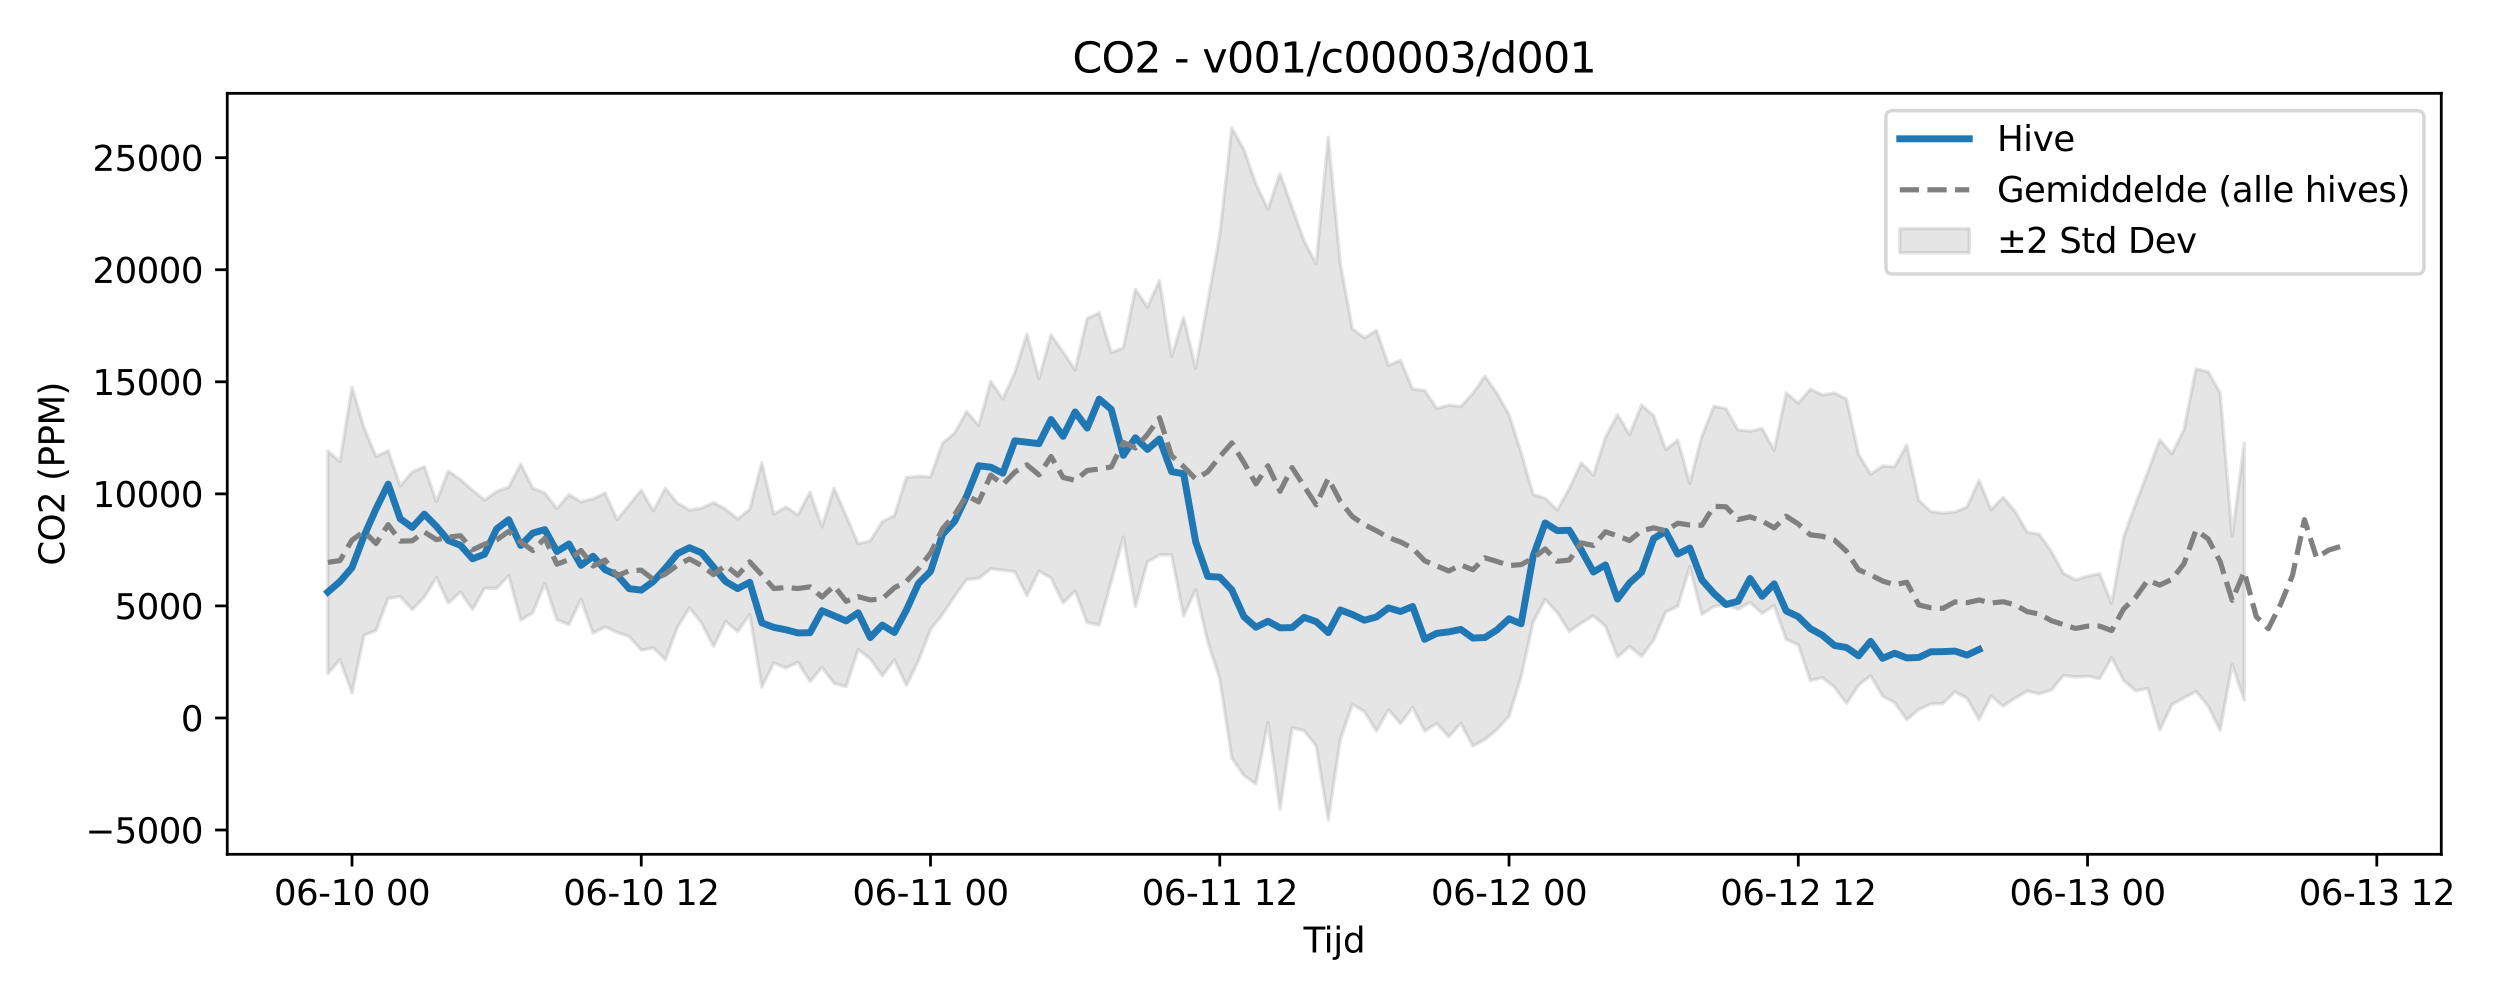 <?xml version="1.0" encoding="utf-8" standalone="no"?>
<!DOCTYPE svg PUBLIC "-//W3C//DTD SVG 1.1//EN"
  "http://www.w3.org/Graphics/SVG/1.1/DTD/svg11.dtd">
<svg xmlns:xlink="http://www.w3.org/1999/xlink" width="720pt" height="288pt" viewBox="0 0 720 288" xmlns="http://www.w3.org/2000/svg" version="1.1">
 <defs>
  <style type="text/css">*{stroke-linejoin: round; stroke-linecap: butt}</style>
 </defs>
 <g id="figure_1">
  <g id="patch_1">
   <path d="M 0 288 
L 720 288 
L 720 0 
L 0 0 
z
" style="fill: #ffffff"/>
  </g>
  <g id="axes_1">
   <g id="patch_2">
    <path d="M 65.45 246.04 
L 703.086 246.04 
L 703.086 26.88 
L 65.45 26.88 
z
" style="fill: #ffffff"/>
   </g>
   <g id="FillBetweenPolyCollection_1">
    <defs>
     <path id="m27c6595178" d="M 94.433 -158.104 
L 94.433 -93.975 
L 97.905 -98.048 
L 101.376 -88.462 
L 104.847 -105.051 
L 108.318 -106.446 
L 111.789 -115.63 
L 115.26 -116.232 
L 118.731 -112.45 
L 122.202 -115.993 
L 125.673 -121.655 
L 129.144 -114.295 
L 132.615 -117.542 
L 136.086 -112.461 
L 139.557 -118.574 
L 143.028 -118.573 
L 146.5 -122.231 
L 149.971 -109.398 
L 153.442 -111.501 
L 156.913 -119.966 
L 160.384 -109.494 
L 163.855 -108.139 
L 167.326 -115.425 
L 170.797 -105.657 
L 174.268 -107.45 
L 177.739 -105.893 
L 181.21 -104.692 
L 184.681 -100.757 
L 188.152 -101.395 
L 191.623 -98.008 
L 195.095 -107.343 
L 198.566 -112.953 
L 202.037 -108.597 
L 205.508 -101.781 
L 208.979 -109.017 
L 212.45 -106.128 
L 215.921 -111.037 
L 219.392 -90.12 
L 222.863 -97.076 
L 226.334 -95.622 
L 229.805 -97.276 
L 233.276 -91.741 
L 236.747 -95.83 
L 240.218 -91.153 
L 243.69 -90.254 
L 247.161 -100.965 
L 250.632 -98.223 
L 254.103 -93.38 
L 257.574 -97.934 
L 261.045 -90.638 
L 264.516 -97.667 
L 267.987 -106.684 
L 271.458 -111.089 
L 274.929 -116.275 
L 278.4 -121.079 
L 281.871 -121.437 
L 285.342 -124.173 
L 288.813 -123.781 
L 292.285 -123.364 
L 295.756 -116.416 
L 299.227 -123.534 
L 302.698 -121.498 
L 306.169 -114.367 
L 309.64 -117.801 
L 313.111 -108.666 
L 316.582 -107.972 
L 320.053 -120.616 
L 323.524 -133.316 
L 326.995 -113.282 
L 330.466 -126.2 
L 333.937 -128.179 
L 337.409 -128.191 
L 340.88 -110.651 
L 344.351 -118.142 
L 347.822 -103.223 
L 351.293 -92.496 
L 354.764 -69.696 
L 358.235 -64.666 
L 361.706 -62.239 
L 365.177 -79.957 
L 368.648 -55.011 
L 372.119 -78.392 
L 375.59 -77.546 
L 379.061 -73.177 
L 382.532 -51.922 
L 386.004 -75.005 
L 389.475 -85.092 
L 392.946 -83.055 
L 396.417 -77.421 
L 399.888 -83.582 
L 403.359 -79.598 
L 406.83 -84.281 
L 410.301 -77.422 
L 413.772 -79.65 
L 417.243 -75.801 
L 420.714 -79.687 
L 424.185 -73.108 
L 427.656 -75.015 
L 431.127 -77.904 
L 434.599 -81.676 
L 438.07 -93.076 
L 441.541 -108.819 
L 445.012 -115.348 
L 448.483 -111.6 
L 451.954 -106.134 
L 455.425 -108.563 
L 458.896 -110.634 
L 462.367 -107.655 
L 465.838 -98.771 
L 469.309 -101.799 
L 472.78 -98.973 
L 476.251 -103.654 
L 479.722 -111.756 
L 483.194 -113.401 
L 486.665 -124.785 
L 490.136 -111.068 
L 493.607 -113.334 
L 497.078 -113.804 
L 500.549 -112.538 
L 504.02 -114.497 
L 507.491 -111.329 
L 510.962 -113.607 
L 514.433 -103.821 
L 517.904 -102.284 
L 521.375 -92.008 
L 524.846 -92.876 
L 528.317 -90.093 
L 531.789 -85.402 
L 535.26 -90.636 
L 538.731 -93.378 
L 542.202 -87.522 
L 545.673 -85.632 
L 549.144 -80.746 
L 552.615 -83.663 
L 556.086 -85.271 
L 559.557 -85.357 
L 563.028 -88.766 
L 566.499 -86.881 
L 569.97 -80.733 
L 573.441 -87.517 
L 576.912 -84.635 
L 580.384 -86.926 
L 583.855 -88.957 
L 587.326 -88.186 
L 590.797 -89.285 
L 594.268 -93.455 
L 597.739 -93.008 
L 601.21 -93.257 
L 604.681 -92.583 
L 608.152 -98.587 
L 611.623 -92.006 
L 615.094 -89.046 
L 618.565 -89.733 
L 622.036 -77.685 
L 625.507 -85.069 
L 628.979 -87.018 
L 632.45 -88.867 
L 635.921 -84.709 
L 639.392 -77.672 
L 642.863 -96.584 
L 646.334 -86.422 
L 646.334 -160.271 
L 646.334 -160.271 
L 642.863 -133.672 
L 639.392 -174.858 
L 635.921 -180.952 
L 632.45 -181.755 
L 628.979 -164.239 
L 625.507 -157.275 
L 622.036 -161.3 
L 618.565 -152.05 
L 615.094 -142.998 
L 611.623 -133.292 
L 608.152 -114.235 
L 604.681 -122.789 
L 601.21 -122.047 
L 597.739 -121.007 
L 594.268 -122.864 
L 590.797 -129.186 
L 587.326 -134.143 
L 583.855 -134.725 
L 580.384 -140.629 
L 576.912 -144.773 
L 573.441 -141.183 
L 569.97 -149.661 
L 566.499 -141.977 
L 563.028 -140.536 
L 559.557 -140.228 
L 556.086 -140.643 
L 552.615 -143.904 
L 549.144 -159.85 
L 545.673 -153.591 
L 542.202 -153.787 
L 538.731 -151.448 
L 535.26 -157.179 
L 531.789 -173.07 
L 528.317 -174.824 
L 524.846 -174.232 
L 521.375 -175.935 
L 517.904 -171.914 
L 514.433 -174.825 
L 510.962 -158.313 
L 507.491 -164.585 
L 504.02 -163.812 
L 500.549 -164.189 
L 497.078 -170.283 
L 493.607 -171.023 
L 490.136 -162.359 
L 486.665 -148.821 
L 483.194 -161.242 
L 479.722 -158.556 
L 476.251 -168.297 
L 472.78 -171.347 
L 469.309 -162.874 
L 465.838 -168.583 
L 462.367 -162.036 
L 458.896 -151.157 
L 455.425 -154.72 
L 451.954 -147.27 
L 448.483 -141.106 
L 445.012 -144.491 
L 441.541 -145.648 
L 438.07 -157.707 
L 434.599 -168.566 
L 431.127 -174.713 
L 427.656 -179.682 
L 424.185 -174.726 
L 420.714 -170.892 
L 417.243 -171.31 
L 413.772 -170.341 
L 410.301 -175.572 
L 406.83 -175.903 
L 403.359 -184.232 
L 399.888 -182.8 
L 396.417 -192.86 
L 392.946 -190.712 
L 389.475 -193.347 
L 386.004 -212.213 
L 382.532 -248.52 
L 379.061 -212.056 
L 375.59 -218.574 
L 372.119 -228.282 
L 368.648 -238.042 
L 365.177 -227.746 
L 361.706 -235.054 
L 358.235 -244.946 
L 354.764 -251.158 
L 351.293 -220.424 
L 347.822 -201.003 
L 344.351 -181.959 
L 340.88 -196.606 
L 337.409 -185.353 
L 333.937 -207.194 
L 330.466 -199.543 
L 326.995 -204.684 
L 323.524 -187.857 
L 320.053 -186.425 
L 316.582 -197.906 
L 313.111 -196.319 
L 309.64 -181.488 
L 306.169 -186.629 
L 302.698 -191.543 
L 299.227 -178.943 
L 295.756 -191.816 
L 292.285 -180.768 
L 288.813 -173.107 
L 285.342 -178.162 
L 281.871 -165.482 
L 278.4 -169.464 
L 274.929 -163.301 
L 271.458 -160.363 
L 267.987 -150.656 
L 264.516 -150.837 
L 261.045 -150.455 
L 257.574 -139.494 
L 254.103 -137.759 
L 250.632 -132.231 
L 247.161 -131.363 
L 243.69 -139.393 
L 240.218 -147.418 
L 236.747 -136.262 
L 233.276 -146.226 
L 229.805 -139.749 
L 226.334 -141.965 
L 222.863 -139.939 
L 219.392 -154.752 
L 215.921 -141.346 
L 212.45 -138.514 
L 208.979 -141.375 
L 205.508 -143.241 
L 202.037 -141.664 
L 198.566 -141.074 
L 195.095 -143.122 
L 191.623 -147.345 
L 188.152 -140.862 
L 184.681 -146.812 
L 181.21 -142.6 
L 177.739 -138.37 
L 174.268 -146.004 
L 170.797 -144.327 
L 167.326 -143.481 
L 163.855 -145.54 
L 160.384 -141.504 
L 156.913 -146.01 
L 153.442 -147.397 
L 149.971 -154.323 
L 146.5 -147.706 
L 143.028 -146.436 
L 139.557 -143.962 
L 136.086 -146.854 
L 132.615 -149.885 
L 129.144 -152.333 
L 125.673 -143.501 
L 122.202 -153.59 
L 118.731 -152.058 
L 115.26 -148.065 
L 111.789 -158.19 
L 108.318 -156.49 
L 104.847 -164.799 
L 101.376 -176.457 
L 97.905 -155.068 
L 94.433 -158.104 
z
" style="stroke: #808080; stroke-opacity: 0.2"/>
    </defs>
    <g clip-path="url(#p83d9618771)">
     <use xlink:href="#m27c6595178" x="0" y="288" style="fill: #808080; fill-opacity: 0.2; stroke: #808080; stroke-opacity: 0.2"/>
    </g>
   </g>
   <g id="matplotlib.axis_1">
    <g id="xtick_1">
     <g id="line2d_1">
      <defs>
       <path id="me4ca0c785e" d="M 0 0 
L 0 3.5 
" style="stroke: #000000; stroke-width: 0.8"/>
      </defs>
      <g>
       <use xlink:href="#me4ca0c785e" x="101.376" y="246.04" style="stroke: #000000; stroke-width: 0.8"/>
      </g>
     </g>
     <g id="text_1">
      <!-- 06-10 00 -->
      <g transform="translate(78.895 260.638) scale(0.1 -0.1)">
       <defs>
        <path id="DejaVuSans-30" d="M 2034 4250 
Q 1547 4250 1301 3770 
Q 1056 3291 1056 2328 
Q 1056 1369 1301 889 
Q 1547 409 2034 409 
Q 2525 409 2770 889 
Q 3016 1369 3016 2328 
Q 3016 3291 2770 3770 
Q 2525 4250 2034 4250 
z
M 2034 4750 
Q 2819 4750 3233 4129 
Q 3647 3509 3647 2328 
Q 3647 1150 3233 529 
Q 2819 -91 2034 -91 
Q 1250 -91 836 529 
Q 422 1150 422 2328 
Q 422 3509 836 4129 
Q 1250 4750 2034 4750 
z
" transform="scale(0.016)"/>
        <path id="DejaVuSans-36" d="M 2113 2584 
Q 1688 2584 1439 2293 
Q 1191 2003 1191 1497 
Q 1191 994 1439 701 
Q 1688 409 2113 409 
Q 2538 409 2786 701 
Q 3034 994 3034 1497 
Q 3034 2003 2786 2293 
Q 2538 2584 2113 2584 
z
M 3366 4563 
L 3366 3988 
Q 3128 4100 2886 4159 
Q 2644 4219 2406 4219 
Q 1781 4219 1451 3797 
Q 1122 3375 1075 2522 
Q 1259 2794 1537 2939 
Q 1816 3084 2150 3084 
Q 2853 3084 3261 2657 
Q 3669 2231 3669 1497 
Q 3669 778 3244 343 
Q 2819 -91 2113 -91 
Q 1303 -91 875 529 
Q 447 1150 447 2328 
Q 447 3434 972 4092 
Q 1497 4750 2381 4750 
Q 2619 4750 2861 4703 
Q 3103 4656 3366 4563 
z
" transform="scale(0.016)"/>
        <path id="DejaVuSans-2d" d="M 313 2009 
L 1997 2009 
L 1997 1497 
L 313 1497 
L 313 2009 
z
" transform="scale(0.016)"/>
        <path id="DejaVuSans-31" d="M 794 531 
L 1825 531 
L 1825 4091 
L 703 3866 
L 703 4441 
L 1819 4666 
L 2450 4666 
L 2450 531 
L 3481 531 
L 3481 0 
L 794 0 
L 794 531 
z
" transform="scale(0.016)"/>
        <path id="DejaVuSans-20" transform="scale(0.016)"/>
       </defs>
       <use xlink:href="#DejaVuSans-30"/>
       <use xlink:href="#DejaVuSans-36" transform="translate(63.623 0)"/>
       <use xlink:href="#DejaVuSans-2d" transform="translate(127.246 0)"/>
       <use xlink:href="#DejaVuSans-31" transform="translate(163.33 0)"/>
       <use xlink:href="#DejaVuSans-30" transform="translate(226.953 0)"/>
       <use xlink:href="#DejaVuSans-20" transform="translate(290.576 0)"/>
       <use xlink:href="#DejaVuSans-30" transform="translate(322.363 0)"/>
       <use xlink:href="#DejaVuSans-30" transform="translate(385.986 0)"/>
      </g>
     </g>
    </g>
    <g id="xtick_2">
     <g id="line2d_2">
      <g>
       <use xlink:href="#me4ca0c785e" x="184.681" y="246.04" style="stroke: #000000; stroke-width: 0.8"/>
      </g>
     </g>
     <g id="text_2">
      <!-- 06-10 12 -->
      <g transform="translate(162.201 260.638) scale(0.1 -0.1)">
       <defs>
        <path id="DejaVuSans-32" d="M 1228 531 
L 3431 531 
L 3431 0 
L 469 0 
L 469 531 
Q 828 903 1448 1529 
Q 2069 2156 2228 2338 
Q 2531 2678 2651 2914 
Q 2772 3150 2772 3378 
Q 2772 3750 2511 3984 
Q 2250 4219 1831 4219 
Q 1534 4219 1204 4116 
Q 875 4013 500 3803 
L 500 4441 
Q 881 4594 1212 4672 
Q 1544 4750 1819 4750 
Q 2544 4750 2975 4387 
Q 3406 4025 3406 3419 
Q 3406 3131 3298 2873 
Q 3191 2616 2906 2266 
Q 2828 2175 2409 1742 
Q 1991 1309 1228 531 
z
" transform="scale(0.016)"/>
       </defs>
       <use xlink:href="#DejaVuSans-30"/>
       <use xlink:href="#DejaVuSans-36" transform="translate(63.623 0)"/>
       <use xlink:href="#DejaVuSans-2d" transform="translate(127.246 0)"/>
       <use xlink:href="#DejaVuSans-31" transform="translate(163.33 0)"/>
       <use xlink:href="#DejaVuSans-30" transform="translate(226.953 0)"/>
       <use xlink:href="#DejaVuSans-20" transform="translate(290.576 0)"/>
       <use xlink:href="#DejaVuSans-31" transform="translate(322.363 0)"/>
       <use xlink:href="#DejaVuSans-32" transform="translate(385.986 0)"/>
      </g>
     </g>
    </g>
    <g id="xtick_3">
     <g id="line2d_3">
      <g>
       <use xlink:href="#me4ca0c785e" x="267.987" y="246.04" style="stroke: #000000; stroke-width: 0.8"/>
      </g>
     </g>
     <g id="text_3">
      <!-- 06-11 00 -->
      <g transform="translate(245.507 260.638) scale(0.1 -0.1)">
       <use xlink:href="#DejaVuSans-30"/>
       <use xlink:href="#DejaVuSans-36" transform="translate(63.623 0)"/>
       <use xlink:href="#DejaVuSans-2d" transform="translate(127.246 0)"/>
       <use xlink:href="#DejaVuSans-31" transform="translate(163.33 0)"/>
       <use xlink:href="#DejaVuSans-31" transform="translate(226.953 0)"/>
       <use xlink:href="#DejaVuSans-20" transform="translate(290.576 0)"/>
       <use xlink:href="#DejaVuSans-30" transform="translate(322.363 0)"/>
       <use xlink:href="#DejaVuSans-30" transform="translate(385.986 0)"/>
      </g>
     </g>
    </g>
    <g id="xtick_4">
     <g id="line2d_4">
      <g>
       <use xlink:href="#me4ca0c785e" x="351.293" y="246.04" style="stroke: #000000; stroke-width: 0.8"/>
      </g>
     </g>
     <g id="text_4">
      <!-- 06-11 12 -->
      <g transform="translate(328.812 260.638) scale(0.1 -0.1)">
       <use xlink:href="#DejaVuSans-30"/>
       <use xlink:href="#DejaVuSans-36" transform="translate(63.623 0)"/>
       <use xlink:href="#DejaVuSans-2d" transform="translate(127.246 0)"/>
       <use xlink:href="#DejaVuSans-31" transform="translate(163.33 0)"/>
       <use xlink:href="#DejaVuSans-31" transform="translate(226.953 0)"/>
       <use xlink:href="#DejaVuSans-20" transform="translate(290.576 0)"/>
       <use xlink:href="#DejaVuSans-31" transform="translate(322.363 0)"/>
       <use xlink:href="#DejaVuSans-32" transform="translate(385.986 0)"/>
      </g>
     </g>
    </g>
    <g id="xtick_5">
     <g id="line2d_5">
      <g>
       <use xlink:href="#me4ca0c785e" x="434.599" y="246.04" style="stroke: #000000; stroke-width: 0.8"/>
      </g>
     </g>
     <g id="text_5">
      <!-- 06-12 00 -->
      <g transform="translate(412.118 260.638) scale(0.1 -0.1)">
       <use xlink:href="#DejaVuSans-30"/>
       <use xlink:href="#DejaVuSans-36" transform="translate(63.623 0)"/>
       <use xlink:href="#DejaVuSans-2d" transform="translate(127.246 0)"/>
       <use xlink:href="#DejaVuSans-31" transform="translate(163.33 0)"/>
       <use xlink:href="#DejaVuSans-32" transform="translate(226.953 0)"/>
       <use xlink:href="#DejaVuSans-20" transform="translate(290.576 0)"/>
       <use xlink:href="#DejaVuSans-30" transform="translate(322.363 0)"/>
       <use xlink:href="#DejaVuSans-30" transform="translate(385.986 0)"/>
      </g>
     </g>
    </g>
    <g id="xtick_6">
     <g id="line2d_6">
      <g>
       <use xlink:href="#me4ca0c785e" x="517.904" y="246.04" style="stroke: #000000; stroke-width: 0.8"/>
      </g>
     </g>
     <g id="text_6">
      <!-- 06-12 12 -->
      <g transform="translate(495.424 260.638) scale(0.1 -0.1)">
       <use xlink:href="#DejaVuSans-30"/>
       <use xlink:href="#DejaVuSans-36" transform="translate(63.623 0)"/>
       <use xlink:href="#DejaVuSans-2d" transform="translate(127.246 0)"/>
       <use xlink:href="#DejaVuSans-31" transform="translate(163.33 0)"/>
       <use xlink:href="#DejaVuSans-32" transform="translate(226.953 0)"/>
       <use xlink:href="#DejaVuSans-20" transform="translate(290.576 0)"/>
       <use xlink:href="#DejaVuSans-31" transform="translate(322.363 0)"/>
       <use xlink:href="#DejaVuSans-32" transform="translate(385.986 0)"/>
      </g>
     </g>
    </g>
    <g id="xtick_7">
     <g id="line2d_7">
      <g>
       <use xlink:href="#me4ca0c785e" x="601.21" y="246.04" style="stroke: #000000; stroke-width: 0.8"/>
      </g>
     </g>
     <g id="text_7">
      <!-- 06-13 00 -->
      <g transform="translate(578.73 260.638) scale(0.1 -0.1)">
       <defs>
        <path id="DejaVuSans-33" d="M 2597 2516 
Q 3050 2419 3304 2112 
Q 3559 1806 3559 1356 
Q 3559 666 3084 287 
Q 2609 -91 1734 -91 
Q 1441 -91 1130 -33 
Q 819 25 488 141 
L 488 750 
Q 750 597 1062 519 
Q 1375 441 1716 441 
Q 2309 441 2620 675 
Q 2931 909 2931 1356 
Q 2931 1769 2642 2001 
Q 2353 2234 1838 2234 
L 1294 2234 
L 1294 2753 
L 1863 2753 
Q 2328 2753 2575 2939 
Q 2822 3125 2822 3475 
Q 2822 3834 2567 4026 
Q 2313 4219 1838 4219 
Q 1578 4219 1281 4162 
Q 984 4106 628 3988 
L 628 4550 
Q 988 4650 1302 4700 
Q 1616 4750 1894 4750 
Q 2613 4750 3031 4423 
Q 3450 4097 3450 3541 
Q 3450 3153 3228 2886 
Q 3006 2619 2597 2516 
z
" transform="scale(0.016)"/>
       </defs>
       <use xlink:href="#DejaVuSans-30"/>
       <use xlink:href="#DejaVuSans-36" transform="translate(63.623 0)"/>
       <use xlink:href="#DejaVuSans-2d" transform="translate(127.246 0)"/>
       <use xlink:href="#DejaVuSans-31" transform="translate(163.33 0)"/>
       <use xlink:href="#DejaVuSans-33" transform="translate(226.953 0)"/>
       <use xlink:href="#DejaVuSans-20" transform="translate(290.576 0)"/>
       <use xlink:href="#DejaVuSans-30" transform="translate(322.363 0)"/>
       <use xlink:href="#DejaVuSans-30" transform="translate(385.986 0)"/>
      </g>
     </g>
    </g>
    <g id="xtick_8">
     <g id="line2d_8">
      <g>
       <use xlink:href="#me4ca0c785e" x="684.516" y="246.04" style="stroke: #000000; stroke-width: 0.8"/>
      </g>
     </g>
     <g id="text_8">
      <!-- 06-13 12 -->
      <g transform="translate(662.035 260.638) scale(0.1 -0.1)">
       <use xlink:href="#DejaVuSans-30"/>
       <use xlink:href="#DejaVuSans-36" transform="translate(63.623 0)"/>
       <use xlink:href="#DejaVuSans-2d" transform="translate(127.246 0)"/>
       <use xlink:href="#DejaVuSans-31" transform="translate(163.33 0)"/>
       <use xlink:href="#DejaVuSans-33" transform="translate(226.953 0)"/>
       <use xlink:href="#DejaVuSans-20" transform="translate(290.576 0)"/>
       <use xlink:href="#DejaVuSans-31" transform="translate(322.363 0)"/>
       <use xlink:href="#DejaVuSans-32" transform="translate(385.986 0)"/>
      </g>
     </g>
    </g>
    <g id="text_9">
     <!-- Tijd -->
     <g transform="translate(375.418 274.317) scale(0.1 -0.1)">
      <defs>
       <path id="DejaVuSans-54" d="M -19 4666 
L 3928 4666 
L 3928 4134 
L 2272 4134 
L 2272 0 
L 1638 0 
L 1638 4134 
L -19 4134 
L -19 4666 
z
" transform="scale(0.016)"/>
       <path id="DejaVuSans-69" d="M 603 3500 
L 1178 3500 
L 1178 0 
L 603 0 
L 603 3500 
z
M 603 4863 
L 1178 4863 
L 1178 4134 
L 603 4134 
L 603 4863 
z
" transform="scale(0.016)"/>
       <path id="DejaVuSans-6a" d="M 603 3500 
L 1178 3500 
L 1178 -63 
Q 1178 -731 923 -1031 
Q 669 -1331 103 -1331 
L -116 -1331 
L -116 -844 
L 38 -844 
Q 366 -844 484 -692 
Q 603 -541 603 -63 
L 603 3500 
z
M 603 4863 
L 1178 4863 
L 1178 4134 
L 603 4134 
L 603 4863 
z
" transform="scale(0.016)"/>
       <path id="DejaVuSans-64" d="M 2906 2969 
L 2906 4863 
L 3481 4863 
L 3481 0 
L 2906 0 
L 2906 525 
Q 2725 213 2448 61 
Q 2172 -91 1784 -91 
Q 1150 -91 751 415 
Q 353 922 353 1747 
Q 353 2572 751 3078 
Q 1150 3584 1784 3584 
Q 2172 3584 2448 3432 
Q 2725 3281 2906 2969 
z
M 947 1747 
Q 947 1113 1208 752 
Q 1469 391 1925 391 
Q 2381 391 2643 752 
Q 2906 1113 2906 1747 
Q 2906 2381 2643 2742 
Q 2381 3103 1925 3103 
Q 1469 3103 1208 2742 
Q 947 2381 947 1747 
z
" transform="scale(0.016)"/>
      </defs>
      <use xlink:href="#DejaVuSans-54"/>
      <use xlink:href="#DejaVuSans-69" transform="translate(57.959 0)"/>
      <use xlink:href="#DejaVuSans-6a" transform="translate(85.742 0)"/>
      <use xlink:href="#DejaVuSans-64" transform="translate(113.525 0)"/>
     </g>
    </g>
   </g>
   <g id="matplotlib.axis_2">
    <g id="ytick_1">
     <g id="line2d_9">
      <defs>
       <path id="m12c3261db3" d="M 0 0 
L -3.5 0 
" style="stroke: #000000; stroke-width: 0.8"/>
      </defs>
      <g>
       <use xlink:href="#m12c3261db3" x="65.45" y="239.047" style="stroke: #000000; stroke-width: 0.8"/>
      </g>
     </g>
     <g id="text_10">
      <!-- −5000 -->
      <g transform="translate(24.62 242.846) scale(0.1 -0.1)">
       <defs>
        <path id="DejaVuSans-2212" d="M 678 2272 
L 4684 2272 
L 4684 1741 
L 678 1741 
L 678 2272 
z
" transform="scale(0.016)"/>
        <path id="DejaVuSans-35" d="M 691 4666 
L 3169 4666 
L 3169 4134 
L 1269 4134 
L 1269 2991 
Q 1406 3038 1543 3061 
Q 1681 3084 1819 3084 
Q 2600 3084 3056 2656 
Q 3513 2228 3513 1497 
Q 3513 744 3044 326 
Q 2575 -91 1722 -91 
Q 1428 -91 1123 -41 
Q 819 9 494 109 
L 494 744 
Q 775 591 1075 516 
Q 1375 441 1709 441 
Q 2250 441 2565 725 
Q 2881 1009 2881 1497 
Q 2881 1984 2565 2268 
Q 2250 2553 1709 2553 
Q 1456 2553 1204 2497 
Q 953 2441 691 2322 
L 691 4666 
z
" transform="scale(0.016)"/>
       </defs>
       <use xlink:href="#DejaVuSans-2212"/>
       <use xlink:href="#DejaVuSans-35" transform="translate(83.789 0)"/>
       <use xlink:href="#DejaVuSans-30" transform="translate(147.412 0)"/>
       <use xlink:href="#DejaVuSans-30" transform="translate(211.035 0)"/>
       <use xlink:href="#DejaVuSans-30" transform="translate(274.658 0)"/>
      </g>
     </g>
    </g>
    <g id="ytick_2">
     <g id="line2d_10">
      <g>
       <use xlink:href="#m12c3261db3" x="65.45" y="206.774" style="stroke: #000000; stroke-width: 0.8"/>
      </g>
     </g>
     <g id="text_11">
      <!-- 0 -->
      <g transform="translate(52.087 210.573) scale(0.1 -0.1)">
       <use xlink:href="#DejaVuSans-30"/>
      </g>
     </g>
    </g>
    <g id="ytick_3">
     <g id="line2d_11">
      <g>
       <use xlink:href="#m12c3261db3" x="65.45" y="174.5" style="stroke: #000000; stroke-width: 0.8"/>
      </g>
     </g>
     <g id="text_12">
      <!-- 5000 -->
      <g transform="translate(33 178.299) scale(0.1 -0.1)">
       <use xlink:href="#DejaVuSans-35"/>
       <use xlink:href="#DejaVuSans-30" transform="translate(63.623 0)"/>
       <use xlink:href="#DejaVuSans-30" transform="translate(127.246 0)"/>
       <use xlink:href="#DejaVuSans-30" transform="translate(190.869 0)"/>
      </g>
     </g>
    </g>
    <g id="ytick_4">
     <g id="line2d_12">
      <g>
       <use xlink:href="#m12c3261db3" x="65.45" y="142.227" style="stroke: #000000; stroke-width: 0.8"/>
      </g>
     </g>
     <g id="text_13">
      <!-- 10000 -->
      <g transform="translate(26.637 146.026) scale(0.1 -0.1)">
       <use xlink:href="#DejaVuSans-31"/>
       <use xlink:href="#DejaVuSans-30" transform="translate(63.623 0)"/>
       <use xlink:href="#DejaVuSans-30" transform="translate(127.246 0)"/>
       <use xlink:href="#DejaVuSans-30" transform="translate(190.869 0)"/>
       <use xlink:href="#DejaVuSans-30" transform="translate(254.492 0)"/>
      </g>
     </g>
    </g>
    <g id="ytick_5">
     <g id="line2d_13">
      <g>
       <use xlink:href="#m12c3261db3" x="65.45" y="109.953" style="stroke: #000000; stroke-width: 0.8"/>
      </g>
     </g>
     <g id="text_14">
      <!-- 15000 -->
      <g transform="translate(26.637 113.752) scale(0.1 -0.1)">
       <use xlink:href="#DejaVuSans-31"/>
       <use xlink:href="#DejaVuSans-35" transform="translate(63.623 0)"/>
       <use xlink:href="#DejaVuSans-30" transform="translate(127.246 0)"/>
       <use xlink:href="#DejaVuSans-30" transform="translate(190.869 0)"/>
       <use xlink:href="#DejaVuSans-30" transform="translate(254.492 0)"/>
      </g>
     </g>
    </g>
    <g id="ytick_6">
     <g id="line2d_14">
      <g>
       <use xlink:href="#m12c3261db3" x="65.45" y="77.679" style="stroke: #000000; stroke-width: 0.8"/>
      </g>
     </g>
     <g id="text_15">
      <!-- 20000 -->
      <g transform="translate(26.637 81.479) scale(0.1 -0.1)">
       <use xlink:href="#DejaVuSans-32"/>
       <use xlink:href="#DejaVuSans-30" transform="translate(63.623 0)"/>
       <use xlink:href="#DejaVuSans-30" transform="translate(127.246 0)"/>
       <use xlink:href="#DejaVuSans-30" transform="translate(190.869 0)"/>
       <use xlink:href="#DejaVuSans-30" transform="translate(254.492 0)"/>
      </g>
     </g>
    </g>
    <g id="ytick_7">
     <g id="line2d_15">
      <g>
       <use xlink:href="#m12c3261db3" x="65.45" y="45.406" style="stroke: #000000; stroke-width: 0.8"/>
      </g>
     </g>
     <g id="text_16">
      <!-- 25000 -->
      <g transform="translate(26.637 49.205) scale(0.1 -0.1)">
       <use xlink:href="#DejaVuSans-32"/>
       <use xlink:href="#DejaVuSans-35" transform="translate(63.623 0)"/>
       <use xlink:href="#DejaVuSans-30" transform="translate(127.246 0)"/>
       <use xlink:href="#DejaVuSans-30" transform="translate(190.869 0)"/>
       <use xlink:href="#DejaVuSans-30" transform="translate(254.492 0)"/>
      </g>
     </g>
    </g>
    <g id="text_17">
     <!-- CO2 (PPM) -->
     <g transform="translate(18.541 162.903) rotate(-90) scale(0.1 -0.1)">
      <defs>
       <path id="DejaVuSans-43" d="M 4122 4306 
L 4122 3641 
Q 3803 3938 3442 4084 
Q 3081 4231 2675 4231 
Q 1875 4231 1450 3742 
Q 1025 3253 1025 2328 
Q 1025 1406 1450 917 
Q 1875 428 2675 428 
Q 3081 428 3442 575 
Q 3803 722 4122 1019 
L 4122 359 
Q 3791 134 3420 21 
Q 3050 -91 2638 -91 
Q 1578 -91 968 557 
Q 359 1206 359 2328 
Q 359 3453 968 4101 
Q 1578 4750 2638 4750 
Q 3056 4750 3426 4639 
Q 3797 4528 4122 4306 
z
" transform="scale(0.016)"/>
       <path id="DejaVuSans-4f" d="M 2522 4238 
Q 1834 4238 1429 3725 
Q 1025 3213 1025 2328 
Q 1025 1447 1429 934 
Q 1834 422 2522 422 
Q 3209 422 3611 934 
Q 4013 1447 4013 2328 
Q 4013 3213 3611 3725 
Q 3209 4238 2522 4238 
z
M 2522 4750 
Q 3503 4750 4090 4092 
Q 4678 3434 4678 2328 
Q 4678 1225 4090 567 
Q 3503 -91 2522 -91 
Q 1538 -91 948 565 
Q 359 1222 359 2328 
Q 359 3434 948 4092 
Q 1538 4750 2522 4750 
z
" transform="scale(0.016)"/>
       <path id="DejaVuSans-28" d="M 1984 4856 
Q 1566 4138 1362 3434 
Q 1159 2731 1159 2009 
Q 1159 1288 1364 580 
Q 1569 -128 1984 -844 
L 1484 -844 
Q 1016 -109 783 600 
Q 550 1309 550 2009 
Q 550 2706 781 3412 
Q 1013 4119 1484 4856 
L 1984 4856 
z
" transform="scale(0.016)"/>
       <path id="DejaVuSans-50" d="M 1259 4147 
L 1259 2394 
L 2053 2394 
Q 2494 2394 2734 2622 
Q 2975 2850 2975 3272 
Q 2975 3691 2734 3919 
Q 2494 4147 2053 4147 
L 1259 4147 
z
M 628 4666 
L 2053 4666 
Q 2838 4666 3239 4311 
Q 3641 3956 3641 3272 
Q 3641 2581 3239 2228 
Q 2838 1875 2053 1875 
L 1259 1875 
L 1259 0 
L 628 0 
L 628 4666 
z
" transform="scale(0.016)"/>
       <path id="DejaVuSans-4d" d="M 628 4666 
L 1569 4666 
L 2759 1491 
L 3956 4666 
L 4897 4666 
L 4897 0 
L 4281 0 
L 4281 4097 
L 3078 897 
L 2444 897 
L 1241 4097 
L 1241 0 
L 628 0 
L 628 4666 
z
" transform="scale(0.016)"/>
       <path id="DejaVuSans-29" d="M 513 4856 
L 1013 4856 
Q 1481 4119 1714 3412 
Q 1947 2706 1947 2009 
Q 1947 1309 1714 600 
Q 1481 -109 1013 -844 
L 513 -844 
Q 928 -128 1133 580 
Q 1338 1288 1338 2009 
Q 1338 2731 1133 3434 
Q 928 4138 513 4856 
z
" transform="scale(0.016)"/>
      </defs>
      <use xlink:href="#DejaVuSans-43"/>
      <use xlink:href="#DejaVuSans-4f" transform="translate(69.824 0)"/>
      <use xlink:href="#DejaVuSans-32" transform="translate(148.535 0)"/>
      <use xlink:href="#DejaVuSans-20" transform="translate(212.158 0)"/>
      <use xlink:href="#DejaVuSans-28" transform="translate(243.945 0)"/>
      <use xlink:href="#DejaVuSans-50" transform="translate(282.959 0)"/>
      <use xlink:href="#DejaVuSans-50" transform="translate(343.262 0)"/>
      <use xlink:href="#DejaVuSans-4d" transform="translate(403.564 0)"/>
      <use xlink:href="#DejaVuSans-29" transform="translate(489.844 0)"/>
     </g>
    </g>
   </g>
   <g id="line2d_16">
    <path d="M 94.433 170.492 
L 97.905 167.501 
L 101.376 163.465 
L 104.847 154.312 
L 108.318 146.506 
L 111.789 139.436 
L 115.26 149.389 
L 118.731 151.9 
L 122.202 148.079 
L 125.673 151.575 
L 129.144 155.67 
L 132.615 157.04 
L 136.086 160.922 
L 139.557 159.618 
L 143.028 152.324 
L 146.5 149.688 
L 149.971 157.081 
L 153.442 153.518 
L 156.913 152.533 
L 160.384 158.826 
L 163.855 156.674 
L 167.326 162.817 
L 170.797 160.203 
L 174.268 164.078 
L 177.739 165.627 
L 181.21 169.543 
L 184.681 169.952 
L 188.152 167.467 
L 191.623 163.678 
L 195.095 159.454 
L 198.566 157.748 
L 202.037 159.187 
L 208.979 167.471 
L 212.45 169.517 
L 215.921 167.701 
L 219.392 179.377 
L 222.863 180.688 
L 226.334 181.376 
L 229.805 182.28 
L 233.276 182.222 
L 236.747 175.877 
L 243.69 178.808 
L 247.161 176.488 
L 250.632 183.61 
L 254.103 180.017 
L 257.574 182.151 
L 261.045 175.705 
L 264.516 168.024 
L 267.987 164.573 
L 271.458 153.899 
L 274.929 150.157 
L 278.4 142.861 
L 281.871 134.134 
L 285.342 134.561 
L 288.813 136.277 
L 292.285 126.946 
L 299.227 127.772 
L 302.698 120.825 
L 306.169 125.662 
L 309.64 118.641 
L 313.111 123.28 
L 316.582 114.938 
L 320.053 117.916 
L 323.524 131.142 
L 326.995 126.081 
L 330.466 129.429 
L 333.937 126.419 
L 337.409 135.823 
L 340.88 136.437 
L 344.351 156.033 
L 347.822 166.012 
L 351.293 166.225 
L 354.764 169.885 
L 358.235 177.585 
L 361.706 180.645 
L 365.177 178.924 
L 368.648 180.813 
L 372.119 180.75 
L 375.59 177.805 
L 379.061 179.025 
L 382.532 182.194 
L 386.004 175.681 
L 389.475 176.972 
L 392.946 178.622 
L 396.417 177.685 
L 399.888 175.083 
L 403.359 176.112 
L 406.83 174.671 
L 410.301 184.118 
L 413.772 182.411 
L 417.243 181.966 
L 420.714 181.273 
L 424.185 183.754 
L 427.656 183.618 
L 431.127 181.413 
L 434.599 178.207 
L 438.07 179.653 
L 441.541 160.19 
L 445.012 150.611 
L 448.483 152.827 
L 451.954 152.726 
L 455.425 158.452 
L 458.896 164.732 
L 462.367 162.694 
L 465.838 172.525 
L 469.309 167.901 
L 472.78 164.777 
L 476.251 155.097 
L 479.722 153.055 
L 483.194 159.562 
L 486.665 157.83 
L 490.136 166.993 
L 493.607 170.92 
L 497.078 174.096 
L 500.549 173.177 
L 504.02 166.602 
L 507.491 171.731 
L 510.962 168.146 
L 514.433 175.957 
L 517.904 177.605 
L 521.375 181.042 
L 524.846 182.953 
L 528.317 185.893 
L 531.789 186.484 
L 535.26 188.884 
L 538.731 184.703 
L 542.202 189.598 
L 545.673 188.13 
L 549.144 189.479 
L 552.615 189.35 
L 556.086 187.713 
L 559.557 187.67 
L 563.028 187.515 
L 566.499 188.668 
L 569.97 187.051 
L 569.97 187.051 
" clip-path="url(#p83d9618771)" style="fill: none; stroke: #1f77b4; stroke-width: 2; stroke-linecap: square"/>
   </g>
   <g id="line2d_17">
    <path d="M 94.433 161.96 
L 97.905 161.442 
L 101.376 155.541 
L 104.847 153.075 
L 108.318 156.532 
L 111.789 151.09 
L 115.26 155.851 
L 118.731 155.746 
L 122.202 153.209 
L 125.673 155.422 
L 129.144 154.686 
L 132.615 154.287 
L 136.086 158.343 
L 139.557 156.732 
L 143.028 155.496 
L 146.5 153.032 
L 149.971 156.14 
L 153.442 158.551 
L 156.913 155.012 
L 160.384 162.501 
L 163.855 161.161 
L 167.326 158.547 
L 170.797 163.008 
L 174.268 161.273 
L 177.739 165.869 
L 181.21 164.354 
L 184.681 164.215 
L 188.152 166.871 
L 191.623 165.324 
L 195.095 162.768 
L 198.566 160.986 
L 202.037 162.87 
L 205.508 165.489 
L 208.979 162.804 
L 212.45 165.679 
L 215.921 161.809 
L 219.392 165.564 
L 222.863 169.493 
L 226.334 169.206 
L 229.805 169.488 
L 233.276 169.016 
L 236.747 171.954 
L 240.218 168.715 
L 243.69 173.177 
L 247.161 171.836 
L 250.632 172.773 
L 254.103 172.431 
L 257.574 169.286 
L 261.045 167.453 
L 264.516 163.748 
L 267.987 159.33 
L 271.458 152.274 
L 274.929 148.212 
L 278.4 142.729 
L 281.871 144.54 
L 285.342 136.833 
L 288.813 139.556 
L 292.285 135.934 
L 295.756 133.884 
L 299.227 136.761 
L 302.698 131.479 
L 306.169 137.502 
L 309.64 138.356 
L 313.111 135.508 
L 316.582 135.061 
L 320.053 134.479 
L 323.524 127.414 
L 326.995 129.017 
L 330.466 125.129 
L 333.937 120.314 
L 337.409 131.228 
L 340.88 134.372 
L 344.351 137.95 
L 347.822 135.887 
L 351.293 131.54 
L 354.764 127.573 
L 358.235 133.194 
L 361.706 139.353 
L 365.177 134.149 
L 368.648 141.473 
L 372.119 134.663 
L 379.061 145.384 
L 382.532 137.779 
L 386.004 144.391 
L 389.475 148.78 
L 392.946 151.116 
L 396.417 152.86 
L 399.888 154.809 
L 403.359 156.085 
L 406.83 157.908 
L 410.301 161.503 
L 417.243 164.445 
L 420.714 162.711 
L 424.185 164.083 
L 427.656 160.652 
L 431.127 161.692 
L 434.599 162.879 
L 438.07 162.608 
L 441.541 160.767 
L 445.012 158.081 
L 448.483 161.647 
L 451.954 161.298 
L 455.425 156.359 
L 458.896 157.105 
L 462.367 153.155 
L 465.838 154.323 
L 469.309 155.664 
L 472.78 152.84 
L 476.251 152.024 
L 479.722 152.844 
L 483.194 150.679 
L 486.665 151.197 
L 490.136 151.286 
L 493.607 145.822 
L 497.078 145.956 
L 500.549 149.637 
L 504.02 148.846 
L 507.491 150.043 
L 510.962 152.04 
L 514.433 148.677 
L 517.904 150.901 
L 521.375 154.028 
L 524.846 154.446 
L 528.317 155.541 
L 531.789 158.764 
L 535.26 164.092 
L 538.731 165.587 
L 542.202 167.345 
L 545.673 168.388 
L 549.144 167.702 
L 552.615 174.217 
L 556.086 175.043 
L 559.557 175.207 
L 563.028 173.349 
L 566.499 173.571 
L 569.97 172.803 
L 573.441 173.65 
L 576.912 173.296 
L 580.384 174.223 
L 583.855 176.159 
L 587.326 176.835 
L 590.797 178.765 
L 597.739 180.993 
L 601.21 180.348 
L 604.681 180.314 
L 608.152 181.589 
L 611.623 175.351 
L 615.094 171.978 
L 618.565 167.109 
L 622.036 168.508 
L 625.507 166.828 
L 628.979 162.372 
L 632.45 152.689 
L 635.921 155.169 
L 639.392 161.735 
L 642.863 172.872 
L 646.334 164.653 
L 649.805 177.573 
L 653.276 181.042 
L 656.747 174.195 
L 660.218 165.767 
L 663.689 149.682 
L 667.16 160.629 
L 670.631 158.438 
L 674.102 157.363 
L 674.102 157.363 
" clip-path="url(#p83d9618771)" style="fill: none; stroke-dasharray: 5.55,2.4; stroke-dashoffset: 0; stroke: #808080; stroke-width: 1.5"/>
   </g>
   <g id="patch_3">
    <path d="M 65.45 246.04 
L 65.45 26.88 
" style="fill: none; stroke: #000000; stroke-width: 0.8; stroke-linejoin: miter; stroke-linecap: square"/>
   </g>
   <g id="patch_4">
    <path d="M 703.086 246.04 
L 703.086 26.88 
" style="fill: none; stroke: #000000; stroke-width: 0.8; stroke-linejoin: miter; stroke-linecap: square"/>
   </g>
   <g id="patch_5">
    <path d="M 65.45 246.04 
L 703.086 246.04 
" style="fill: none; stroke: #000000; stroke-width: 0.8; stroke-linejoin: miter; stroke-linecap: square"/>
   </g>
   <g id="patch_6">
    <path d="M 65.45 26.88 
L 703.086 26.88 
" style="fill: none; stroke: #000000; stroke-width: 0.8; stroke-linejoin: miter; stroke-linecap: square"/>
   </g>
   <g id="text_18">
    <!-- CO2 - v001/c00003/d001 -->
    <g transform="translate(308.865 20.88) scale(0.12 -0.12)">
     <defs>
      <path id="DejaVuSans-76" d="M 191 3500 
L 800 3500 
L 1894 563 
L 2988 3500 
L 3597 3500 
L 2284 0 
L 1503 0 
L 191 3500 
z
" transform="scale(0.016)"/>
      <path id="DejaVuSans-2f" d="M 1625 4666 
L 2156 4666 
L 531 -594 
L 0 -594 
L 1625 4666 
z
" transform="scale(0.016)"/>
      <path id="DejaVuSans-63" d="M 3122 3366 
L 3122 2828 
Q 2878 2963 2633 3030 
Q 2388 3097 2138 3097 
Q 1578 3097 1268 2742 
Q 959 2388 959 1747 
Q 959 1106 1268 751 
Q 1578 397 2138 397 
Q 2388 397 2633 464 
Q 2878 531 3122 666 
L 3122 134 
Q 2881 22 2623 -34 
Q 2366 -91 2075 -91 
Q 1284 -91 818 406 
Q 353 903 353 1747 
Q 353 2603 823 3093 
Q 1294 3584 2113 3584 
Q 2378 3584 2631 3529 
Q 2884 3475 3122 3366 
z
" transform="scale(0.016)"/>
     </defs>
     <use xlink:href="#DejaVuSans-43"/>
     <use xlink:href="#DejaVuSans-4f" transform="translate(69.824 0)"/>
     <use xlink:href="#DejaVuSans-32" transform="translate(148.535 0)"/>
     <use xlink:href="#DejaVuSans-20" transform="translate(212.158 0)"/>
     <use xlink:href="#DejaVuSans-2d" transform="translate(243.945 0)"/>
     <use xlink:href="#DejaVuSans-20" transform="translate(280.029 0)"/>
     <use xlink:href="#DejaVuSans-76" transform="translate(311.816 0)"/>
     <use xlink:href="#DejaVuSans-30" transform="translate(370.996 0)"/>
     <use xlink:href="#DejaVuSans-30" transform="translate(434.619 0)"/>
     <use xlink:href="#DejaVuSans-31" transform="translate(498.242 0)"/>
     <use xlink:href="#DejaVuSans-2f" transform="translate(561.865 0)"/>
     <use xlink:href="#DejaVuSans-63" transform="translate(595.557 0)"/>
     <use xlink:href="#DejaVuSans-30" transform="translate(650.537 0)"/>
     <use xlink:href="#DejaVuSans-30" transform="translate(714.16 0)"/>
     <use xlink:href="#DejaVuSans-30" transform="translate(777.783 0)"/>
     <use xlink:href="#DejaVuSans-30" transform="translate(841.406 0)"/>
     <use xlink:href="#DejaVuSans-33" transform="translate(905.029 0)"/>
     <use xlink:href="#DejaVuSans-2f" transform="translate(968.652 0)"/>
     <use xlink:href="#DejaVuSans-64" transform="translate(1002.344 0)"/>
     <use xlink:href="#DejaVuSans-30" transform="translate(1065.82 0)"/>
     <use xlink:href="#DejaVuSans-30" transform="translate(1129.443 0)"/>
     <use xlink:href="#DejaVuSans-31" transform="translate(1193.066 0)"/>
    </g>
   </g>
   <g id="legend_1">
    <g id="patch_7">
     <path d="M 545.142 78.914 
L 696.086 78.914 
Q 698.086 78.914 698.086 76.914 
L 698.086 33.88 
Q 698.086 31.88 696.086 31.88 
L 545.142 31.88 
Q 543.142 31.88 543.142 33.88 
L 543.142 76.914 
Q 543.142 78.914 545.142 78.914 
z
" style="fill: #ffffff; opacity: 0.8; stroke: #cccccc; stroke-linejoin: miter"/>
    </g>
    <g id="line2d_18">
     <path d="M 547.142 39.978 
L 557.142 39.978 
L 567.142 39.978 
" style="fill: none; stroke: #1f77b4; stroke-width: 2; stroke-linecap: square"/>
    </g>
    <g id="text_19">
     <!-- Hive -->
     <g transform="translate(575.142 43.478) scale(0.1 -0.1)">
      <defs>
       <path id="DejaVuSans-48" d="M 628 4666 
L 1259 4666 
L 1259 2753 
L 3553 2753 
L 3553 4666 
L 4184 4666 
L 4184 0 
L 3553 0 
L 3553 2222 
L 1259 2222 
L 1259 0 
L 628 0 
L 628 4666 
z
" transform="scale(0.016)"/>
       <path id="DejaVuSans-65" d="M 3597 1894 
L 3597 1613 
L 953 1613 
Q 991 1019 1311 708 
Q 1631 397 2203 397 
Q 2534 397 2845 478 
Q 3156 559 3463 722 
L 3463 178 
Q 3153 47 2828 -22 
Q 2503 -91 2169 -91 
Q 1331 -91 842 396 
Q 353 884 353 1716 
Q 353 2575 817 3079 
Q 1281 3584 2069 3584 
Q 2775 3584 3186 3129 
Q 3597 2675 3597 1894 
z
M 3022 2063 
Q 3016 2534 2758 2815 
Q 2500 3097 2075 3097 
Q 1594 3097 1305 2825 
Q 1016 2553 972 2059 
L 3022 2063 
z
" transform="scale(0.016)"/>
      </defs>
      <use xlink:href="#DejaVuSans-48"/>
      <use xlink:href="#DejaVuSans-69" transform="translate(75.195 0)"/>
      <use xlink:href="#DejaVuSans-76" transform="translate(102.979 0)"/>
      <use xlink:href="#DejaVuSans-65" transform="translate(162.158 0)"/>
     </g>
    </g>
    <g id="line2d_19">
     <path d="M 547.142 54.657 
L 557.142 54.657 
L 567.142 54.657 
" style="fill: none; stroke-dasharray: 5.55,2.4; stroke-dashoffset: 0; stroke: #808080; stroke-width: 1.5"/>
    </g>
    <g id="text_20">
     <!-- Gemiddelde (alle hives) -->
     <g transform="translate(575.142 58.157) scale(0.1 -0.1)">
      <defs>
       <path id="DejaVuSans-47" d="M 3809 666 
L 3809 1919 
L 2778 1919 
L 2778 2438 
L 4434 2438 
L 4434 434 
Q 4069 175 3628 42 
Q 3188 -91 2688 -91 
Q 1594 -91 976 548 
Q 359 1188 359 2328 
Q 359 3472 976 4111 
Q 1594 4750 2688 4750 
Q 3144 4750 3555 4637 
Q 3966 4525 4313 4306 
L 4313 3634 
Q 3963 3931 3569 4081 
Q 3175 4231 2741 4231 
Q 1884 4231 1454 3753 
Q 1025 3275 1025 2328 
Q 1025 1384 1454 906 
Q 1884 428 2741 428 
Q 3075 428 3337 486 
Q 3600 544 3809 666 
z
" transform="scale(0.016)"/>
       <path id="DejaVuSans-6d" d="M 3328 2828 
Q 3544 3216 3844 3400 
Q 4144 3584 4550 3584 
Q 5097 3584 5394 3201 
Q 5691 2819 5691 2113 
L 5691 0 
L 5113 0 
L 5113 2094 
Q 5113 2597 4934 2840 
Q 4756 3084 4391 3084 
Q 3944 3084 3684 2787 
Q 3425 2491 3425 1978 
L 3425 0 
L 2847 0 
L 2847 2094 
Q 2847 2600 2669 2842 
Q 2491 3084 2119 3084 
Q 1678 3084 1418 2786 
Q 1159 2488 1159 1978 
L 1159 0 
L 581 0 
L 581 3500 
L 1159 3500 
L 1159 2956 
Q 1356 3278 1631 3431 
Q 1906 3584 2284 3584 
Q 2666 3584 2933 3390 
Q 3200 3197 3328 2828 
z
" transform="scale(0.016)"/>
       <path id="DejaVuSans-6c" d="M 603 4863 
L 1178 4863 
L 1178 0 
L 603 0 
L 603 4863 
z
" transform="scale(0.016)"/>
       <path id="DejaVuSans-61" d="M 2194 1759 
Q 1497 1759 1228 1600 
Q 959 1441 959 1056 
Q 959 750 1161 570 
Q 1363 391 1709 391 
Q 2188 391 2477 730 
Q 2766 1069 2766 1631 
L 2766 1759 
L 2194 1759 
z
M 3341 1997 
L 3341 0 
L 2766 0 
L 2766 531 
Q 2569 213 2275 61 
Q 1981 -91 1556 -91 
Q 1019 -91 701 211 
Q 384 513 384 1019 
Q 384 1609 779 1909 
Q 1175 2209 1959 2209 
L 2766 2209 
L 2766 2266 
Q 2766 2663 2505 2880 
Q 2244 3097 1772 3097 
Q 1472 3097 1187 3025 
Q 903 2953 641 2809 
L 641 3341 
Q 956 3463 1253 3523 
Q 1550 3584 1831 3584 
Q 2591 3584 2966 3190 
Q 3341 2797 3341 1997 
z
" transform="scale(0.016)"/>
       <path id="DejaVuSans-68" d="M 3513 2113 
L 3513 0 
L 2938 0 
L 2938 2094 
Q 2938 2591 2744 2837 
Q 2550 3084 2163 3084 
Q 1697 3084 1428 2787 
Q 1159 2491 1159 1978 
L 1159 0 
L 581 0 
L 581 4863 
L 1159 4863 
L 1159 2956 
Q 1366 3272 1645 3428 
Q 1925 3584 2291 3584 
Q 2894 3584 3203 3211 
Q 3513 2838 3513 2113 
z
" transform="scale(0.016)"/>
       <path id="DejaVuSans-73" d="M 2834 3397 
L 2834 2853 
Q 2591 2978 2328 3040 
Q 2066 3103 1784 3103 
Q 1356 3103 1142 2972 
Q 928 2841 928 2578 
Q 928 2378 1081 2264 
Q 1234 2150 1697 2047 
L 1894 2003 
Q 2506 1872 2764 1633 
Q 3022 1394 3022 966 
Q 3022 478 2636 193 
Q 2250 -91 1575 -91 
Q 1294 -91 989 -36 
Q 684 19 347 128 
L 347 722 
Q 666 556 975 473 
Q 1284 391 1588 391 
Q 1994 391 2212 530 
Q 2431 669 2431 922 
Q 2431 1156 2273 1281 
Q 2116 1406 1581 1522 
L 1381 1569 
Q 847 1681 609 1914 
Q 372 2147 372 2553 
Q 372 3047 722 3315 
Q 1072 3584 1716 3584 
Q 2034 3584 2315 3537 
Q 2597 3491 2834 3397 
z
" transform="scale(0.016)"/>
      </defs>
      <use xlink:href="#DejaVuSans-47"/>
      <use xlink:href="#DejaVuSans-65" transform="translate(77.49 0)"/>
      <use xlink:href="#DejaVuSans-6d" transform="translate(139.014 0)"/>
      <use xlink:href="#DejaVuSans-69" transform="translate(236.426 0)"/>
      <use xlink:href="#DejaVuSans-64" transform="translate(264.209 0)"/>
      <use xlink:href="#DejaVuSans-64" transform="translate(327.686 0)"/>
      <use xlink:href="#DejaVuSans-65" transform="translate(391.162 0)"/>
      <use xlink:href="#DejaVuSans-6c" transform="translate(452.686 0)"/>
      <use xlink:href="#DejaVuSans-64" transform="translate(480.469 0)"/>
      <use xlink:href="#DejaVuSans-65" transform="translate(543.945 0)"/>
      <use xlink:href="#DejaVuSans-20" transform="translate(605.469 0)"/>
      <use xlink:href="#DejaVuSans-28" transform="translate(637.256 0)"/>
      <use xlink:href="#DejaVuSans-61" transform="translate(676.27 0)"/>
      <use xlink:href="#DejaVuSans-6c" transform="translate(737.549 0)"/>
      <use xlink:href="#DejaVuSans-6c" transform="translate(765.332 0)"/>
      <use xlink:href="#DejaVuSans-65" transform="translate(793.115 0)"/>
      <use xlink:href="#DejaVuSans-20" transform="translate(854.639 0)"/>
      <use xlink:href="#DejaVuSans-68" transform="translate(886.426 0)"/>
      <use xlink:href="#DejaVuSans-69" transform="translate(949.805 0)"/>
      <use xlink:href="#DejaVuSans-76" transform="translate(977.588 0)"/>
      <use xlink:href="#DejaVuSans-65" transform="translate(1036.768 0)"/>
      <use xlink:href="#DejaVuSans-73" transform="translate(1098.291 0)"/>
      <use xlink:href="#DejaVuSans-29" transform="translate(1150.391 0)"/>
     </g>
    </g>
    <g id="patch_8">
     <path d="M 547.142 72.835 
L 567.142 72.835 
L 567.142 65.835 
L 547.142 65.835 
z
" style="fill: #808080; fill-opacity: 0.2; stroke: #808080; stroke-opacity: 0.2; stroke-linejoin: miter"/>
    </g>
    <g id="text_21">
     <!-- ±2 Std Dev -->
     <g transform="translate(575.142 72.835) scale(0.1 -0.1)">
      <defs>
       <path id="DejaVuSans-b1" d="M 2944 4013 
L 2944 2803 
L 4684 2803 
L 4684 2272 
L 2944 2272 
L 2944 1063 
L 2419 1063 
L 2419 2272 
L 678 2272 
L 678 2803 
L 2419 2803 
L 2419 4013 
L 2944 4013 
z
M 678 531 
L 4684 531 
L 4684 0 
L 678 0 
L 678 531 
z
" transform="scale(0.016)"/>
       <path id="DejaVuSans-53" d="M 3425 4513 
L 3425 3897 
Q 3066 4069 2747 4153 
Q 2428 4238 2131 4238 
Q 1616 4238 1336 4038 
Q 1056 3838 1056 3469 
Q 1056 3159 1242 3001 
Q 1428 2844 1947 2747 
L 2328 2669 
Q 3034 2534 3370 2195 
Q 3706 1856 3706 1288 
Q 3706 609 3251 259 
Q 2797 -91 1919 -91 
Q 1588 -91 1214 -16 
Q 841 59 441 206 
L 441 856 
Q 825 641 1194 531 
Q 1563 422 1919 422 
Q 2459 422 2753 634 
Q 3047 847 3047 1241 
Q 3047 1584 2836 1778 
Q 2625 1972 2144 2069 
L 1759 2144 
Q 1053 2284 737 2584 
Q 422 2884 422 3419 
Q 422 4038 858 4394 
Q 1294 4750 2059 4750 
Q 2388 4750 2728 4690 
Q 3069 4631 3425 4513 
z
" transform="scale(0.016)"/>
       <path id="DejaVuSans-74" d="M 1172 4494 
L 1172 3500 
L 2356 3500 
L 2356 3053 
L 1172 3053 
L 1172 1153 
Q 1172 725 1289 603 
Q 1406 481 1766 481 
L 2356 481 
L 2356 0 
L 1766 0 
Q 1100 0 847 248 
Q 594 497 594 1153 
L 594 3053 
L 172 3053 
L 172 3500 
L 594 3500 
L 594 4494 
L 1172 4494 
z
" transform="scale(0.016)"/>
       <path id="DejaVuSans-44" d="M 1259 4147 
L 1259 519 
L 2022 519 
Q 2988 519 3436 956 
Q 3884 1394 3884 2338 
Q 3884 3275 3436 3711 
Q 2988 4147 2022 4147 
L 1259 4147 
z
M 628 4666 
L 1925 4666 
Q 3281 4666 3915 4102 
Q 4550 3538 4550 2338 
Q 4550 1131 3912 565 
Q 3275 0 1925 0 
L 628 0 
L 628 4666 
z
" transform="scale(0.016)"/>
      </defs>
      <use xlink:href="#DejaVuSans-b1"/>
      <use xlink:href="#DejaVuSans-32" transform="translate(83.789 0)"/>
      <use xlink:href="#DejaVuSans-20" transform="translate(147.412 0)"/>
      <use xlink:href="#DejaVuSans-53" transform="translate(179.199 0)"/>
      <use xlink:href="#DejaVuSans-74" transform="translate(242.676 0)"/>
      <use xlink:href="#DejaVuSans-64" transform="translate(281.885 0)"/>
      <use xlink:href="#DejaVuSans-20" transform="translate(345.361 0)"/>
      <use xlink:href="#DejaVuSans-44" transform="translate(377.148 0)"/>
      <use xlink:href="#DejaVuSans-65" transform="translate(454.15 0)"/>
      <use xlink:href="#DejaVuSans-76" transform="translate(515.674 0)"/>
     </g>
    </g>
   </g>
  </g>
 </g>
 <defs>
  <clipPath id="p83d9618771">
   <rect x="65.45" y="26.88" width="637.636" height="219.16"/>
  </clipPath>
 </defs>
</svg>
